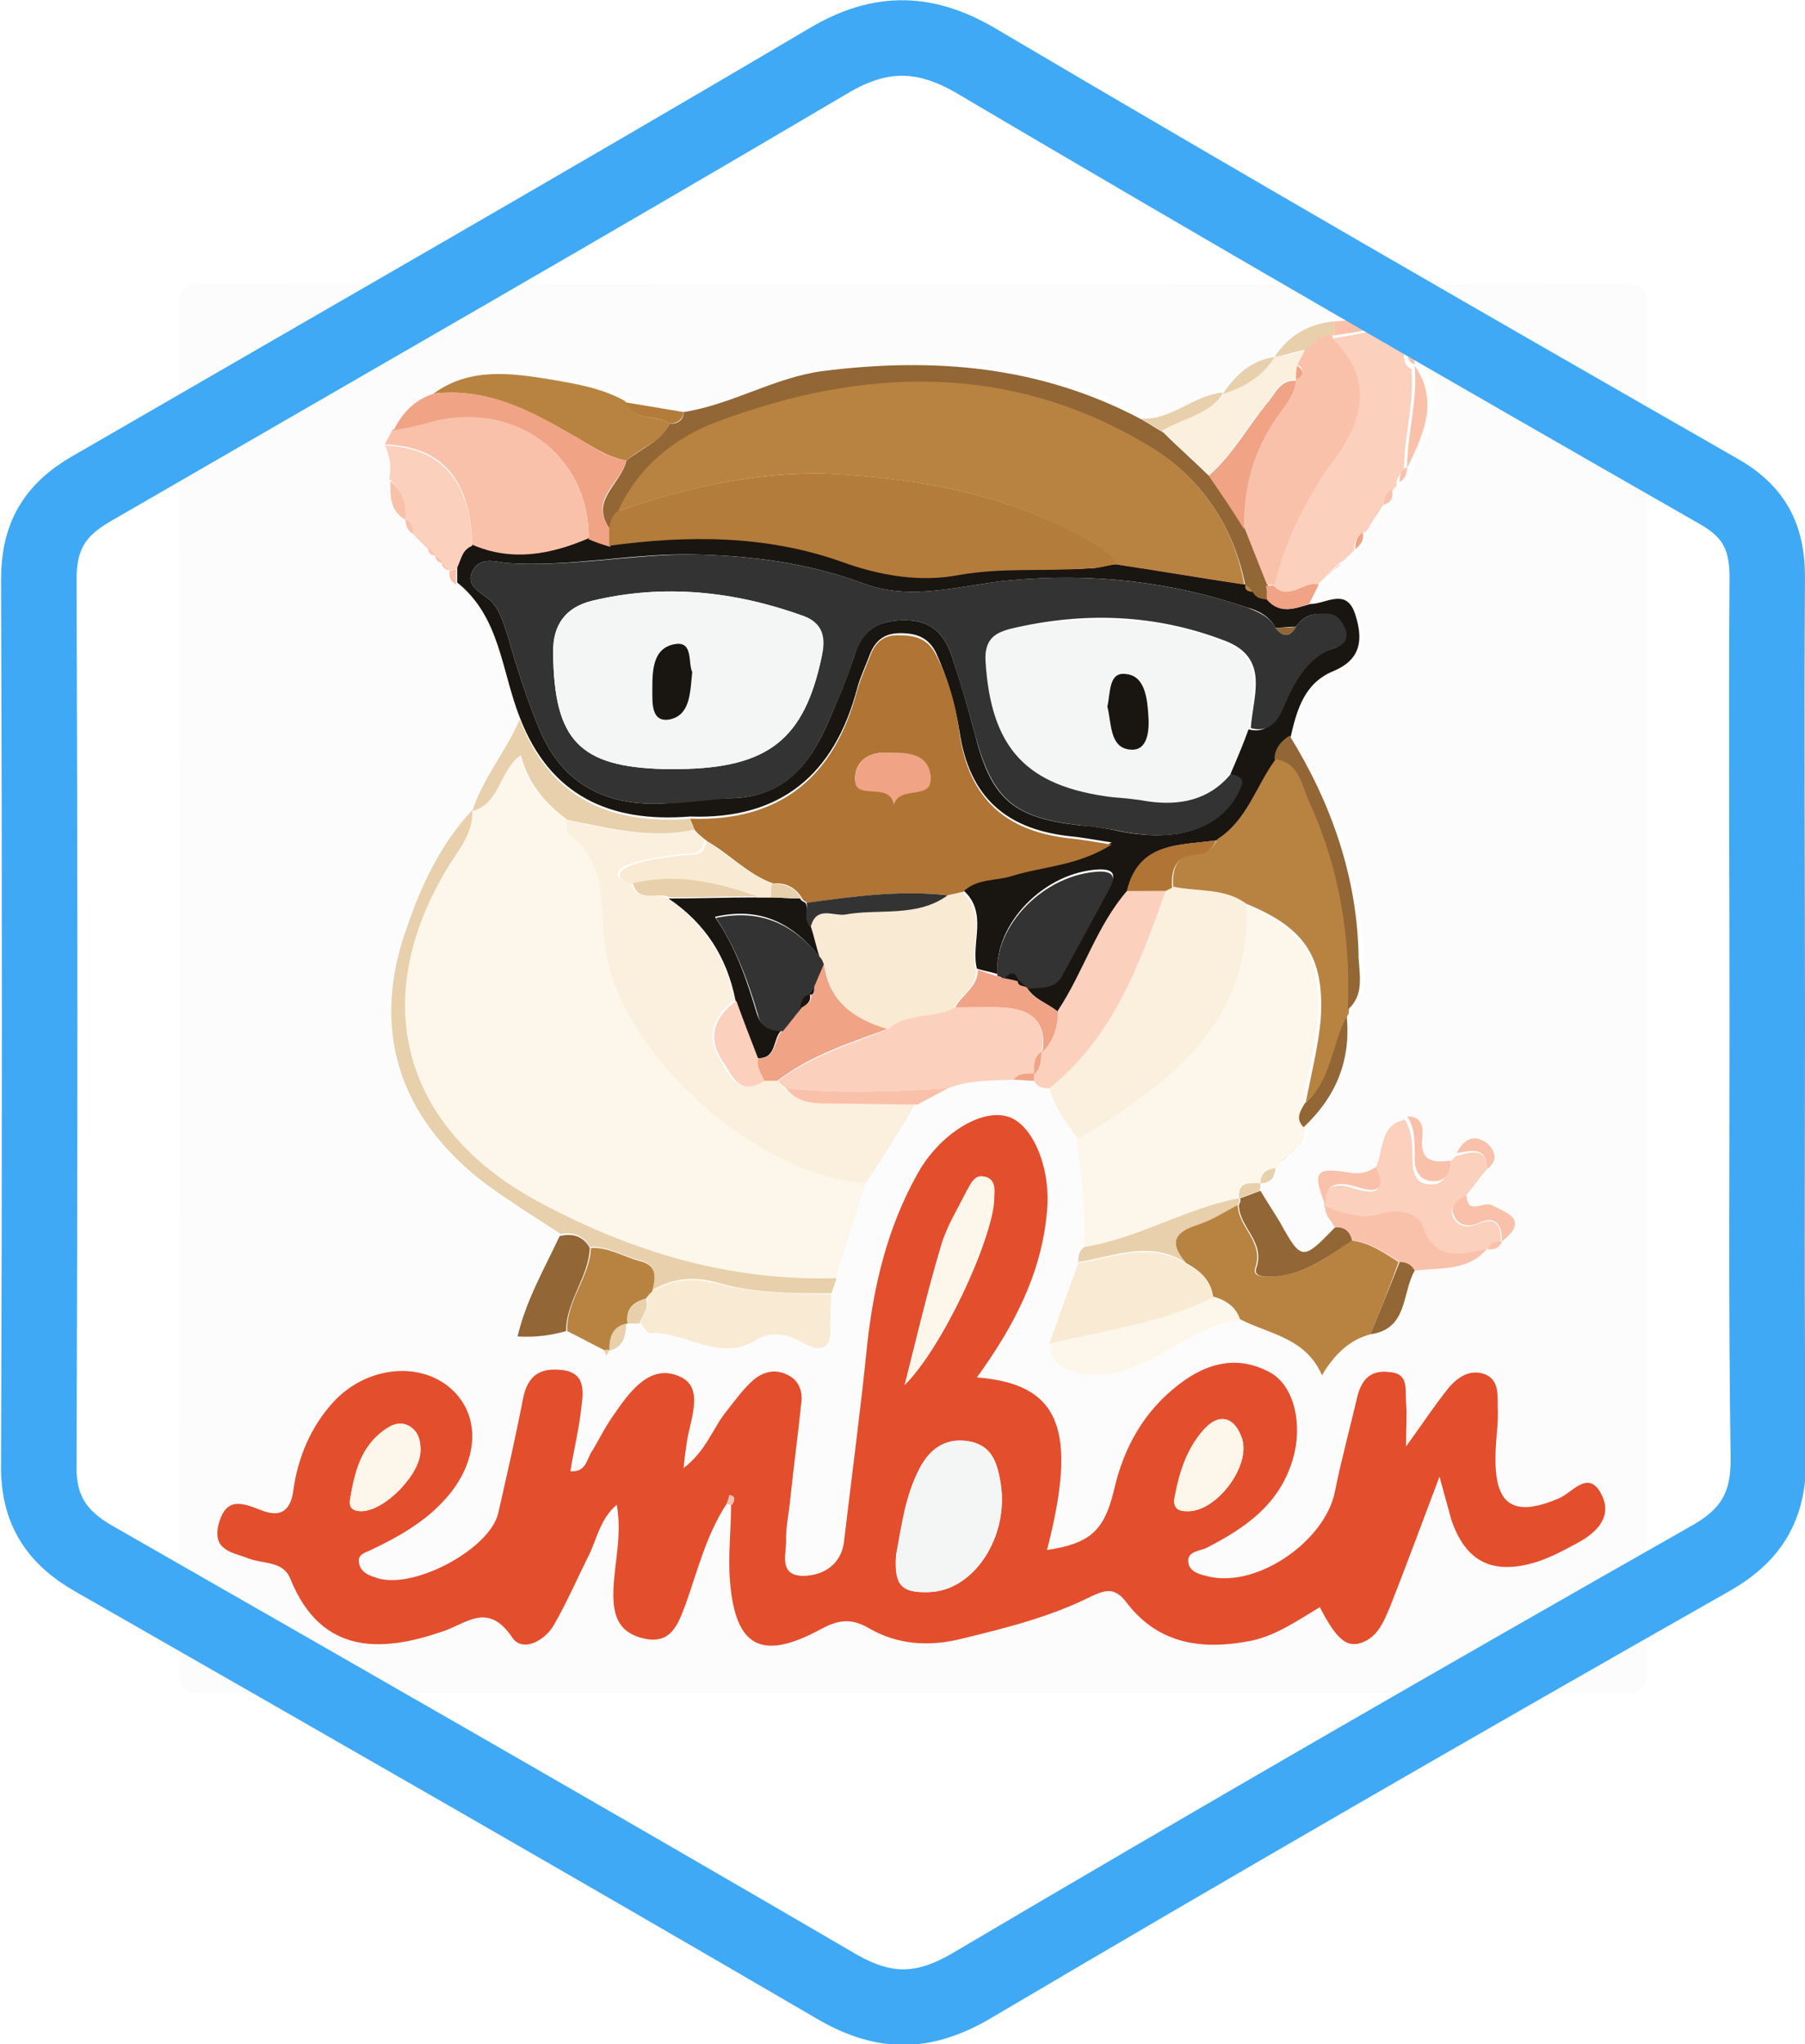 <?xml version="1.0" encoding="utf-8"?>
<!-- Generator: Adobe Illustrator 18.1.0, SVG Export Plug-In . SVG Version: 6.00 Build 0)  -->
<!DOCTYPE svg PUBLIC "-//W3C//DTD SVG 1.1//EN" "http://www.w3.org/Graphics/SVG/1.1/DTD/svg11.dtd">
<svg version="1.1" id="Layer_1" xmlns="http://www.w3.org/2000/svg" xmlns:xlink="http://www.w3.org/1999/xlink" x="0px" y="0px"
	 viewBox="0 0 167.4 189.5" enable-background="new 0 0 167.4 189.5" xml:space="preserve">
<g id="MGtZyY.tif">
	<g>
		<g id="_x37_LGukL.tif">
			<g>
				<g>
					<path fill="#FDFCFC" d="M84.7,26.4c21.9,0,43.8,0,65.7-0.1c2,0,2.4,0.4,2.4,2.4c-0.1,42-0.1,84,0,125.9c0,2-0.4,2.4-2.4,2.4
						c-43.8-0.1-87.6-0.1-131.4,0c-2,0-2.4-0.4-2.4-2.4c0.1-42,0.1-84,0-125.9c0-2,0.4-2.4,2.4-2.4C40.9,26.4,62.8,26.4,84.7,26.4z
						 M40.4,51.5c0,0.4,0.2,0.7,0.7,0.7l0,0c0,0.4,0.2,0.7,0.7,0.7l0,0c-0.1,0.6,0.1,1,0.6,1.3c4,3.2,4.1,8.2,5.8,12.5
						c-1.3,2.9-3.4,5.4-4.4,8.5l0,0c-2.9,3.1-4.7,6.8-6.1,10.7c-3.4,9.6-0.9,17.9,7.3,24c2.2,1.7,4.6,3.1,6.9,4.6
						c-1.4,3-3.2,5.9-3.9,9.3c1.6,0.1,3.1,0,4.5-0.5c1.2,0.6,2.3,1.2,3.5,1.8c0.1,0.2,0.2,0.3,0.3,0.5c0.1-0.2,0.2-0.4,0.3-0.5l0,0
						c1.3-0.3,1.5-1.4,1.6-2.5l0,0c0.4,0,0.8,0,1.2,0c0.3,0.3,0.6,0.9,0.9,0.9c3.3-0.3,6.4,2.8,9.9,0.6c1-0.6,2.7-0.6,3.9,0.1
						c3,1.7,3.1,0,2.9-2.3c0-0.7,0-1.3,0.1-2c0.2-0.5,0.3-0.9,0.5-1.4c0.9-3,1.9-5.9,2.8-8.9c1.6-2.4,3.2-4.8,4.8-7.3
						c0.9-0.5,1.9-1,2.8-1.5c2-0.8,4-0.7,6.1-0.8c0.6,0,1.3,0.1,1.9,0.1c0.3,0.6,0.8,0.7,1.4,0.7c0.5,1.8,1.6,3.3,2.7,4.8
						c0.6,3.3,0.8,6.7,0.7,10.1c-0.5,0.3-0.7,0.8-0.6,1.4c-0.9,2.5-1.8,5-2.7,7.5c0.3,1.9,1.1,2.4,3.3,2.7c5.7,0.7,9.2-4.5,14.4-5
						c2.7,1.4,6.1,1.7,7.6,5.2c1.2-2,2.6-3.3,4.5-3.8c3.5-0.5,2.9-3.8,4.1-5.9c2.4-0.3,4.9,0.1,6.7-2l0,0c0.6,0.1,1.1,0,1.4-0.7l0,0
						c2.5-2,0.6-2.7-1.1-3.3c-0.8-0.3-2.1,1-2.3-0.9c0.7-0.8,1.3-1.7,2-2.5c1.1-0.9,0.8-1.8-0.1-2.5c-1.2-0.8-2.1-0.2-2.7,1
						c0,0,0,0,0,0c-0.2,0.2-0.5,0.5-0.7,0.7l0,0c-1.5,0.2-2.7,0.1-2.6-1.9c0.1-1,0.1-2.1-1.4-2.1c-2.6,0.5-1.9,3-2.8,4.6
						c-0.7,0.5-1.5,0.7-2.5,0.6c-3.1-0.5-3.3-0.1-2.2,3l0,0c-0.1,0.9,0.5,1.4,0.8,2.1c-3,3-3.1,3-5.1-0.5c-0.6-1-1.2-1.9-1.8-2.9
						c0-0.3,0-0.5,0.1-0.8l0,0c0.9,0,1.4-0.5,1.4-1.4l0,0c0.2-0.2,0.5-0.5,0.7-0.7l0,0c0.2-0.2,0.5-0.5,0.7-0.7c0,0,0,0,0,0
						c0.3-0.2,0.5-0.5,0.8-0.7c0.7-0.5,0.6-1.2,0.6-1.9c3-2.8,4.4-6.2,4-10.3c0.1-0.2,0.1-0.3,0.1-0.5c1.4-1.3,1.1-3.1,1-4.7
						c-0.1-7.5-2.5-14.3-6.4-20.6c0.5-2.6,1.3-5,4-6.1c2.6-1,2.7-3,2-5.2c-0.8-2.5-2.7-1-4.2-1c0.3-0.6,0.6-1.2,0.9-1.8l0,0
						c0.2-0.2,0.5-0.5,0.7-0.7c0,0,0,0,0,0c0.2-0.2,0.5-0.5,0.7-0.7c0,0,0,0,0,0c0.2-0.2,0.5-0.5,0.7-0.7l0,0
						c0.3-0.2,0.6-0.5,0.9-0.7c0.2-0.2,0.3-0.3,0.5-0.5c0.5-0.4,0.8-0.9,0.7-1.5c0,0,0,0,0,0c0.2-0.2,0.5-0.5,0.7-0.7
						c0.4-0.7,0.9-1.3,1.3-2c0.7-0.2,0.9-0.7,0.8-1.4l0,0c0.2-0.2,0.5-0.5,0.7-0.7l0,0c0.6-0.3,0.7-0.8,0.7-1.4l0,0
						c1.6-3.1,3-6.2,0.7-9.5l0,0c0.1-0.6-0.2-1.1-0.7-1.5c-0.2-0.2-0.3-0.4-0.5-0.6c-0.4-0.5-0.9-0.8-1.5-0.7c0,0,0,0,0,0
						c-0.2-0.2-0.5-0.5-0.7-0.7c0,0,0,0,0,0c-1.2-1.3-2.7-0.6-4.1-0.6c-2.4,0.2-4.2,1.2-5.5,3.3c-2.2,0.3-3.6,1.7-4.8,3.4
						c-2.7,0.3-4.7,2.6-7.5,2.4c-9.3-5-19.2-5.8-29.6-4.5c-4.5,0.6-8.5,3.1-12.9,3.8c-1.8-0.3-3.6-0.6-5.4-0.9
						c-2.1-1.2-4.4-1.6-6.8-2c-3.8-0.6-7.6-1.2-11,1.3c-1.8,0.5-2.9,1.8-3.8,3.4c-0.2,0.5-0.5,0.9-0.7,1.4c0.5,1,0.6,2.1,0.5,3.3
						c0,1.4-0.1,2.8,1.4,3.6l0,0c0,0.6,0.1,1.1,0.7,1.4l0,0c0.2,0.2,0.5,0.5,0.7,0.7l0,0c0.2,0.2,0.5,0.5,0.7,0.7l0,0
						C39.7,51.2,39.9,51.5,40.4,51.5L40.4,51.5z M68,139.6c-0.1,2.4-0.3,4.7-0.1,7.1c0.5,6.2,2.9,7.4,8.5,4.4
						c1.5-0.8,2.6-1.1,4.3-0.1c2.7,1.5,5.7,1.8,8.8,1c4.1-1,8.1-2,11.9-3.9c1.4-0.7,2.2-0.9,3.3,0.6c3,3.9,7.1,4.4,11.6,3.5
						c2.4-0.5,4.3-1.8,6.3-3.1c1.4,2.7,2.2,3.6,3.5,3.4c1.8-0.3,2.4-2,3-3.4c1.5-3.8,2.9-7.6,4.6-12.1c0.5,1.9,0.7,3,1.1,4
						c1.3,3.8,3.7,5.2,7.6,4c1.4-0.4,2.7-1.1,4-1.8c1.9-1,3.4-2.5,2.3-4.6c-1.2-2.3-2.7-0.1-3.9,0.4c-4.2,1.8-6,0.7-5.9-3.9
						c0-1.6,0.3-3.2,0.2-4.7c0-1.1,0.1-2.4-1.2-2.9c-1.3-0.5-2.5,0.3-3.3,1.2c-1.3,1.6-2.5,3.3-4,5.5c0-1.8,0-2.9,0-4.1
						c-0.1-1.2,0.3-2.6-1.6-2.8c-1.6-0.1-2.5,0.7-2.9,2.2c-0.7,3-1.6,5.9-2.1,8.9c-0.9,4.6-7,8.9-11.5,7.9c-0.9-0.2-2-0.4-2.1-1.4
						c-0.1-1,1.1-1,1.7-1.3c3.5-1.7,6.7-3.8,7.9-7.9c1-3.3,0.3-7-1.9-8.3c-3-1.7-5.9-1-8.5,1c-3.3,2.5-5.2,5.9-6.1,9.9
						c-0.9,3.8-2.2,4.9-6.2,5.5c2.9-11.2,1.2-15.4-6.5-16c3.4-4.7,6-9.7,6.5-15.4c0.4-4.1-1.4-8.1-3.7-8.8c-2.5-0.7-6.4,1.7-8.3,5.3
						c-2.8,5-4.1,10.5-4.7,16.1c-0.6,5.9-1.4,11.9-2.1,17.8c-0.3,2.4-2,3.4-3.9,3.4c-2.2,0-1.4-2.2-1.5-3.5
						c-0.1-1.2,0.2-2.5,0.4-3.7c0.3-2.9,0.7-5.8,1-8.7c0.1-1.2-0.2-2.3-1.4-2.8c-1.2-0.5-2.3-0.2-3.1,0.6c-0.9,0.9-1.6,1.9-2.4,2.8
						c-1.3,1.6-1.9,3.7-4,5.3c0.1-1.1,0.2-1.7,0.3-2.4c0.2-2.2,1.7-5.1-0.7-6.1c-2.7-1.2-4.6,1.5-6.1,3.6c-0.8,1.1-1.3,2.4-2.1,3.5
						c-0.4,0.7-0.5,1.8-1.9,1.7c0.4-2,0.8-3.9,1-5.8c0.2-1.5,0.5-3.3-1.9-3.6c-2-0.2-3.1,0.6-3.5,2.7c-0.7,3.5-1.5,7-2.3,10.6
						c-0.7,3.4-8.2,7.3-11.5,5.9c-0.7-0.3-1.3-0.6-1.4-1.3c-0.2-0.9,0.7-1,1.3-1.3c2.4-1.1,4.6-2.4,6.4-4.3
						c3.2-3.4,3.7-7.7,1.1-10.3c-2.9-2.9-8-2.5-11.2,1c-2.1,2.3-3.3,5.1-3.7,8.2c-0.3,2.2-1.5,2.4-3,1.8c-1.8-0.7-3.2-1.2-3.9,1.2
						c-0.7,2.5,1.3,2.6,2.8,3.3c1.3,0.5,3.1,0.2,3.8,1.8c2.9,7.2,8.7,6.8,14,5c2.3-0.8,4.3-3,6.6,0.5c0.9,1.4,3,0.4,3.9-1.2
						c1.2-2.1,2.2-4.4,3.3-6.6c0.7-1.4,1.1-3.1,2.5-4.5c0.5,2.8-0.2,5.2-0.3,7.7c-0.1,2.2,0.2,4.1,2.8,4.7c2.6,0.6,3.2-1.4,3.9-3.2
						c1.2-3.2,2-6.5,3.8-9.3C67.6,139.5,67.8,139.6,68,139.6z"/>
					<path fill="#E34E2D" d="M67.4,139.4c-1.9,2.9-2.7,6.2-3.8,9.3c-0.7,1.8-1.3,3.8-3.9,3.2c-2.6-0.6-2.9-2.5-2.8-4.7
						c0.1-2.4,0.8-4.9,0.3-7.7c-1.5,1.3-1.8,3-2.5,4.5c-1.1,2.2-2.1,4.5-3.3,6.6c-0.9,1.6-3,2.6-3.9,1.2c-2.3-3.4-4.3-1.2-6.6-0.5
						c-5.3,1.8-11.1,2.3-14-5c-0.7-1.6-2.5-1.3-3.8-1.8c-1.5-0.6-3.5-0.7-2.8-3.3c0.7-2.4,2.1-1.9,3.9-1.2c1.5,0.6,2.7,0.4,3-1.8
						c0.4-3,1.6-5.9,3.7-8.2c3.1-3.4,8.3-3.9,11.2-1c2.6,2.6,2.2,6.9-1.1,10.3c-1.8,1.9-4.1,3.2-6.4,4.3c-0.5,0.3-1.5,0.4-1.3,1.3
						c0.1,0.7,0.7,1.1,1.4,1.3c3.3,1.4,10.7-2.5,11.5-5.9c0.8-3.5,1.6-7,2.3-10.6c0.4-2.1,1.5-2.9,3.5-2.7c2.4,0.2,2.1,2.1,1.9,3.6
						c-0.2,1.9-0.7,3.9-1,5.8c1.4,0.1,1.5-1,1.9-1.7c0.7-1.1,1.3-2.4,2.1-3.5c1.5-2.2,3.4-4.8,6.1-3.6c2.4,1,1,4,0.7,6.1
						c-0.1,0.7-0.2,1.3-0.3,2.4c2.1-1.6,2.7-3.7,4-5.3c0.8-1,1.5-2,2.4-2.8c0.9-0.8,2-1.1,3.1-0.6c1.2,0.5,1.6,1.6,1.4,2.8
						c-0.3,2.9-0.7,5.8-1,8.7c-0.1,1.2-0.4,2.5-0.4,3.7c0.1,1.3-0.8,3.4,1.5,3.5c1.9,0,3.7-1,3.9-3.4c0.7-5.9,1.5-11.9,2.1-17.8
						c0.6-5.7,1.9-11.1,4.7-16.1c2-3.6,5.8-6,8.3-5.3c2.3,0.6,4.1,4.7,3.7,8.8c-0.5,5.8-3.1,10.7-6.5,15.4c7.7,0.6,9.4,4.8,6.5,16
						c4-0.6,5.3-1.8,6.2-5.5c0.9-4,2.8-7.4,6.1-9.9c2.6-2,5.5-2.7,8.5-1c2.2,1.3,3,5,1.9,8.3c-1.3,4-4.4,6.1-7.9,7.9
						c-0.6,0.3-1.8,0.3-1.7,1.3c0.1,1,1.2,1.2,2.1,1.4c4.5,0.9,10.6-3.4,11.5-7.9c0.6-3,1.4-5.9,2.1-8.9c0.4-1.5,1.2-2.4,2.9-2.2
						c1.9,0.1,1.5,1.6,1.6,2.8c0.1,1.2,0,2.4,0,4.1c1.6-2.2,2.7-3.9,4-5.5c0.8-0.9,1.9-1.7,3.3-1.2c1.3,0.5,1.2,1.9,1.2,2.9
						c0.1,1.6-0.2,3.1-0.2,4.7c-0.1,4.6,1.7,5.7,5.9,3.9c1.2-0.5,2.7-2.7,3.9-0.4c1.1,2.1-0.4,3.6-2.3,4.6c-1.3,0.7-2.6,1.4-4,1.8
						c-3.9,1.1-6.3-0.2-7.6-4c-0.3-1.1-0.6-2.2-1.1-4c-1.7,4.5-3.1,8.3-4.6,12.1c-0.6,1.4-1.2,3-3,3.4c-1.2,0.2-2.1-0.7-3.5-3.4
						c-2,1.2-4,2.6-6.3,3.1c-4.5,0.9-8.6,0.4-11.6-3.5c-1.1-1.5-2-1.2-3.3-0.6c-3.8,1.9-7.8,2.9-11.9,3.9c-3.1,0.8-6.1,0.6-8.8-1
						c-1.6-0.9-2.8-0.7-4.3,0.1c-5.5,3-8,1.8-8.5-4.4c-0.2-2.3,0.1-4.7,0.1-7.1c0.1-0.4,0.4-0.8-0.2-0.9
						C67.7,138.6,67.5,139.1,67.4,139.4z M83.1,144.2c-0.2,2.8,0.5,3.5,3.1,3.4c4.1-0.2,7.4-5.1,6.6-10.1c-0.3-1.9-0.8-3.6-3.1-3.9
						c-2.1-0.3-3.5,0.8-4.4,2.5C84,138.7,83.6,141.6,83.1,144.2z M83.9,128.4c3.4-3.3,8.2-13.5,8.2-17c0-0.8,0.3-2-0.8-2.3
						c-0.9-0.3-1.3,0.7-1.7,1.4c-0.8,1.6-1.8,3.2-2.3,4.9C86.1,119.4,85.1,123.6,83.9,128.4z M110,140.1c2.7,0.2,6-4.1,5.2-6.7
						c-0.7-2.1-2.2-2.5-3.7-0.7c-1.4,1.6-2.1,3.7-2.5,5.8C108.8,139.3,108.8,140.1,110,140.1z M39,134.4c0-0.8-0.2-1.6-0.9-2.1
						c-0.9-0.6-1.7-0.2-2.5,0.3c-2.1,1.5-2.7,3.8-3.1,6.2c-0.1,0.8,0.1,1.3,1,1.3C35.7,140.1,39.1,136.6,39,134.4z"/>
					<path fill="#FDF6EA" d="M80.3,109.7c-0.9,3-1.9,5.9-2.8,8.9c-9.8,0.3-18.9-2.4-27.5-7c-12.8-6.8-16.1-18.9-8.5-31.2
						c1-1.6,2.3-3.1,2.2-5.2c0,0,0,0,0,0c2.5-0.7,2.5-3.7,4.5-5.2c0.7,2.7,2.3,4.5,4.3,6c0.1,0.4-0.1,1.1,0.2,1.3
						c3.7,2.7,2.9,6.6,3.4,10.4C57.4,97.7,70.1,109,80.3,109.7z"/>
					<path fill="#191511" d="M121.5,56c1.5,0,3.4-1.6,4.2,1c0.7,2.2,0.6,4.1-2,5.2c-2.7,1.1-3.4,3.5-4,6.1c-0.9,0.5-1.4,1.2-1.4,2.2
						c-1.8,2.5-2.7,5.7-5.4,7.4c-3.4,0.5-7.3,0.1-8.3,4.7c-2.9,3.3-4.1,7.6-6.5,11.2c-0.9-0.8-2.2-1.1-2.9-2.3
						c1.2-0.2,2.6,0.2,3.3-1.2c1.5-2.7,3-5.5,4.5-8.3c0.5-1,0.2-1.4-1-1.4c-5.1,0.2-9.8,5-9.5,9.7c-0.6-0.2-1.3-0.3-1.9-0.5
						c-0.6-2.4,1.1-5.2-1.3-7.3c1.3-1.3,3-1,4.6-1.5c2.8-0.9,6-0.9,9.2-2.9c-1.9-0.3-3-0.5-4.1-0.6c-5.8-0.7-9.1-3.7-10-9.6
						c-0.4-2.5-1.1-5-2.2-7.4c-0.7-1.4-1.8-1.8-3.3-1.8c-1.5,0-2.3,0.7-2.8,1.9c-0.4,1.1-0.9,2.1-1.2,3.2c-2.1,8-7.1,12.2-15.5,11.9
						c-7.4,0.6-13-1.9-15.8-9.2c-1.7-4.3-1.8-9.3-5.8-12.5c0-0.5,0-0.9,0-1.4c0.4-0.8,0.5-1.8,1.5-2.2c3.7,1.5,7.3,0.9,10.8-0.6
						c0.7,0.2,1.3,0.4,2,0.7c7.3-1,14.6-1,21.6,1.5c3.6,1.3,7.3,1.8,10.9,1.2c3.9-0.7,7.8-0.3,11.7-0.5c0.9,0,1.7-0.3,2.6-0.4
						c4,0.6,8.1,1.3,12.1,1.9l0-0.1c-0.1,0.6,0.3,0.6,0.7,0.7c0.3,0.5,0.8,0.6,1.3,0.7C118.7,57,120.1,56.4,121.5,56z M120.2,58.1
						c-0.6,0-1.2,0.1-1.9,0.1c-0.6-1.1-1.6-1.6-2.7-1.9c-7.1-2.4-14.3-3.2-21.9-2.5c-4.5,0.4-9,2-13.6,0.3
						c-5.1-1.9-10.4-2.6-15.9-2.7c-5.7-0.1-11.4,1.2-17.2,0.8c-1-0.1-2.4-0.6-3.1,0.6c-0.9,1.6,0.8,2.1,1.6,2.9
						c0.9,0.9,1.2,2.1,1.6,3.3c0.8,2.8,1.7,5.6,2.8,8.3c2,5.1,5.9,7.4,11.4,7.2c2.2-0.1,4.5-0.5,6.7-0.5c4.7-0.2,7-3,8.7-6.8
						c0.9-2.1,1.8-4.1,2.5-6.3c0.7-2.4,2.1-3.4,4.7-3.4c2.7,0,3.8,1.5,4.5,3.7c0.7,2.2,1.4,4.5,2,6.8c1.5,6,3.5,7.8,9.6,8.5
						c1.3,0.1,2.7,0.3,4,0.6c5.3,1,9-0.3,10.7-3.5c0.6-1.1,0.7-1.6-0.7-1.8c0.6-1.4,1.1-2.8,1.7-4.2c1.5,0.4,2.3-0.3,2.9-1.6
						c1.1-2.5,2.2-5,5.1-5.9c0.7-0.2,1.1-0.8,0.8-1.6c-0.3-0.8-0.6-1.5-1.6-1.5C122,56.8,120.9,57,120.2,58.1z"/>
					<path fill="#FDF6EA" d="M121,104.4c0,0.7,0.1,1.4-0.6,1.9c-0.3,0.2-0.5,0.5-0.8,0.7c0,0,0,0,0,0c-0.2,0.2-0.5,0.5-0.7,0.7
						c0,0,0,0,0,0c-0.2,0.2-0.5,0.5-0.7,0.7c0,0,0,0,0,0c-0.9,0-1.4,0.5-1.4,1.4c0,0,0,0,0,0c-1,0-2.1-0.1-2,1.4l0,0
						c-5,0.9-9.4,3.7-14.3,4.6c0.2-3.4-0.1-6.8-0.7-10.1c8.3-5.1,16-10.5,15.6-21.8c5.4,2.2,7.3,4.9,6.8,10.5
						c-0.2,2.7-0.9,5.3-1.4,7.9C120.6,103,120.1,103.7,121,104.4z"/>
					<path fill="#FBEFDD" d="M80.3,109.7c-10.2-0.7-22.9-12-24.2-22c-0.5-3.8,0.3-7.7-3.4-10.4c-0.2-0.2-0.1-0.9-0.2-1.3
						c3.9,0.9,7.8,1.8,11.8,0.9c0.3,0.3,0.7,0.7,1,1c-0.2,1.5-1.3,1.2-2.3,1.3c-1.5,0.2-3.1,0.4-4.6,0.9c-1.2,0.4-1.8,1.3,0.1,1.8
						c0.6,1.9,2.4,0.7,3.4,1.4c3.3,2.3,5.4,5.4,6.2,9.4c-1.9,1.4-2.7,3.4-1.4,5.4c0.8,1.3,1.5,3.6,4,2c0.4,0,0.9,0,1.3,0l0,0
						c0.2,0.2,0.5,0.5,0.7,0.7l0,0c1,1.3,2.5,1.3,3.9,1.4c2.8,0,5.6,0.1,8.3,0.1C83.5,104.8,81.9,107.3,80.3,109.7z"/>
					<path fill="#FBEFDD" d="M115.6,83.8c0.4,11.3-7.3,16.7-15.6,21.8c-1.1-1.5-2.2-2.9-2.7-4.8c6-4.7,8.4-11.5,10.8-18.3
						c0.2-0.1,0.4-0.2,0.7-0.3C111,82.8,113.5,82.3,115.6,83.8z"/>
					<path fill="#B88341" d="M115.6,83.8c-2-1.5-4.5-1.1-6.8-1.6c-0.1-1.7,0.3-3,2.4-3.1c0.8,0,1.4-0.6,1.7-1.3
						c2.8-1.8,3.6-5,5.4-7.4c2.3,0.2,2.5,2.4,3.2,3.9c2.8,6.1,3.9,12.6,3.6,19.3c0,0.2,0,0.4-0.1,0.5c-1.4,2.7-1.4,6-3.9,8.1
						c0.5-2.6,1.2-5.3,1.4-7.9C122.8,88.7,121,86,115.6,83.8z"/>
					<path fill="#B88341" d="M127.1,123.7c-1.9,0.5-3.3,1.8-4.5,3.8c-1.5-3.5-4.9-3.8-7.6-5.2c-0.4-1.2-1.4-1.8-2.5-2.1
						c-0.2-1.5-1.2-2.4-2.5-3.1c-1.4-1.6-1.4-2.8,0.9-3.5c1.4-0.5,2.6-1.3,3.9-1.9c0,2.1,2.5,3.4,1.6,5.9c-0.3,0.9,1.2,0.8,2.1,0.7
						c2.7-0.3,4.7-1.8,6.8-3.3c1.7,0.2,3,1.1,4.4,2C128.9,119.3,128,121.5,127.1,123.7z"/>
					<path fill="#FAC1AA" d="M54.6,49.9c-3.5,1.5-7.1,2.2-10.8,0.6c-0.2-6.1-2.8-9.1-8.1-9.3c0.2-0.5,0.5-0.9,0.7-1.4
						c1.1-0.2,2.2-0.4,3.2-0.7C47.4,36.9,54.6,42,54.6,49.9z"/>
					<path fill="#FBD0BD" d="M128.3,46.8c-0.4,0.7-0.9,1.3-1.3,2c-0.2,0.2-0.5,0.5-0.7,0.7c0,0,0,0,0,0c-0.6,0.3-0.7,0.9-0.7,1.5
						c-0.2,0.2-0.3,0.3-0.5,0.5c-0.3,0.2-0.6,0.5-0.9,0.7c0,0,0,0,0,0c-0.2,0.2-0.5,0.5-0.7,0.7c0,0,0,0,0,0
						c-0.2,0.2-0.5,0.5-0.7,0.7c0,0,0,0,0,0c-0.2,0.2-0.5,0.5-0.7,0.7c0,0,0,0,0,0c-1.4-0.5-2.8,1.6-4.2,0.1c0.9-3.6,2.4-7,4.6-10
						c3-4,5.5-8.2,0.9-12.7c-0.1-0.1,0-0.2,0-0.3c0,0,0,0,0,0c1.4-0.2,2.7-0.5,4.1-0.7c0,0,0,0,0,0c0.2,0.2,0.5,0.5,0.7,0.7
						c0,0,0,0,0,0c0.3,0.7,0.9,0.7,1.5,0.7c0.2,0.2,0.3,0.4,0.5,0.6c0,0.6,0,1.2,0.7,1.5c0,0,0,0,0,0c0.3,3.2-0.7,6.3-0.7,9.5
						c0,0,0,0,0,0c-0.6,0.3-0.7,0.8-0.7,1.4c0,0,0,0,0,0c-0.2,0.2-0.5,0.5-0.7,0.7c0,0,0,0,0,0C128.5,45.7,128.4,46.2,128.3,46.8z"
						/>
					<path fill="#FBD0BD" d="M94,100.1c-2.1,0.1-4.1,0-6.1,0.8c-5,0.3-10,0.5-15,0c0,0,0,0,0,0c-0.2-0.2-0.5-0.5-0.7-0.7
						c0,0,0,0,0,0c3-2.3,6.7-3.4,10.2-4.8c1.7-1.8,4.2-1,6.1-2c1.4,0,2.9-0.1,4.3,0c2.6,0.1,4.3,1.1,3.8,4.1l0,0
						c-0.8,0.5-0.7,1.3-0.7,2.1l0,0C95.2,99.6,94.5,99.4,94,100.1z"/>
					<path fill="#926635" d="M117.5,55.6c-0.5-0.1-1-0.1-1.3-0.7c-0.2-0.2-0.5-0.5-0.7-0.7c0,0,0,0.1,0,0.1
						c-1.1-5.6-4.2-10.1-8.9-12.9c-12.8-7.7-26.4-7.3-40-2.2c-4.1,1.5-7.3,4.2-9.2,8.3c-0.6,0.4-0.7,1-0.8,1.6c-2-2.7,1-4.2,1.5-6.4
						c1.3-1.1,3.1-1.7,4-3.4c0.7,0,1.3-0.3,1.3-1.1c4.5-0.7,8.4-3.2,12.9-3.8c10.3-1.3,20.2-0.5,29.6,4.5c0.7,0.4,1.3,0.8,2,1.2
						c1.4,1.4,2.9,2.7,4.3,4.1c1.1,1.6,2.2,3.2,3.3,4.8c0.7,1.8,1.4,3.5,2.1,5.3C117.5,54.7,117.5,55.1,117.5,55.6z"/>
					<path fill="#E7D0AB" d="M43.8,75.1c0.1,2.1-1.2,3.6-2.2,5.2c-7.6,12.4-4.3,24.4,8.5,31.2c8.6,4.6,17.6,7.3,27.5,7
						c-0.2,0.5-0.3,0.9-0.5,1.4c-3.6,0-7.2,0-10.6-1c-2.2-0.6-4.1-0.4-6,0.7c0.3-1.3,0.5-2.4-1.3-2.8c-1.5-0.4-2.9-1.3-4.5-1.2
						c-0.6-1.1-1.6-1.4-2.7-1.2c-2.3-1.5-4.7-3-6.9-4.6c-8.2-6.2-10.8-14.5-7.3-24C39.1,82,40.9,78.2,43.8,75.1z"/>
					<path fill="#F9EAD4" d="M60.5,119.7c1.9-1.1,3.7-1.3,6-0.7c3.4,0.9,7,0.9,10.6,1c0,0.7-0.1,1.3-0.1,2c0.1,2.2,0.1,4-2.9,2.3
						c-1.2-0.7-2.9-0.8-3.9-0.1c-3.5,2.2-6.6-0.8-9.9-0.6c-0.3,0-0.6-0.6-0.9-0.9c0.2-0.8,0.8-1.4,0.6-2.3
						C60.1,120.1,60.3,119.9,60.5,119.7z"/>
					<path fill="#FBD0BD" d="M108.1,82.6c-2.4,6.8-4.9,13.6-10.8,18.3c-0.6,0-1.1-0.1-1.4-0.7c0-0.2,0-0.4,0-0.7c0,0,0,0,0,0
						c0.7-0.5,0.6-1.3,0.7-2.1c0,0,0,0,0,0c1.1-1,1.4-2.3,1.5-3.7c2.4-3.6,3.6-7.9,6.5-11.2C105.7,82.6,106.9,82.6,108.1,82.6z"/>
					<path fill="#F9EAD4" d="M110,117.2c1.3,0.6,2.2,1.5,2.5,3.1c-4.8,2.4-10.1,3.1-15.2,4.3c0.9-2.5,1.8-5,2.7-7.5
						C103.3,116.6,106.7,115,110,117.2z"/>
					<path fill="#FBD0BD" d="M137.9,108.4c-0.7,0.8-1.3,1.7-2,2.5c-0.7,0.4-1.5,0.9-1.2,1.8c0.4,1,1.3,1.2,2.3,0.8
						c1.8-0.8,2.2,0.1,2.2,1.7c0,0,0,0,0,0c-0.6,0-1.1,0.1-1.4,0.7c0,0,0,0,0,0c-2.3,0.3-4.7,1.3-5.9-2c-0.5-1.5-2.4-1.7-3.8-1.3
						c-1.9,0.6-3.6-0.1-5.3-0.7c0,0,0,0,0,0c0-2.1,1.1-2.3,2.8-1.7c1.5,0.4,3.1,0.7,1.9-1.8c0.9-1.5,0.3-4.1,2.8-4.6
						c0.7,1.2,0.7,2.5,0.7,3.9c0,1.1,0.4,2.1,1.6,2.1c1.2,0.1,1.7-0.8,1.7-1.9c0,0,0,0,0,0c0.2-0.2,0.5-0.5,0.7-0.7c0,0,0,0,0,0
						C136.4,106.8,137.9,106.3,137.9,108.4z"/>
					<path fill="#B88341" d="M62.1,39.3c-0.8,1.7-2.7,2.2-4,3.4c-1.8-0.3-3.3-1.4-4.9-2.3c-4-2.3-8.1-4.5-13-3.9
						c3.4-2.5,7.3-1.9,11-1.3c2.3,0.4,4.7,0.8,6.8,2C58.7,39.2,60.9,38.3,62.1,39.3z"/>
					<path fill="#F0A385" d="M40.2,36.5c4.9-0.6,9,1.5,13,3.9c1.6,0.9,3,2,4.9,2.3c-0.5,2.1-3.6,3.6-1.5,6.4c0,0.5,0,1.1,0,1.6
						c-0.7-0.2-1.3-0.4-2-0.7c0.1-7.9-7.1-13.1-14.9-10.8c-1.1,0.3-2.1,0.5-3.2,0.7C37.3,38.3,38.4,37.1,40.2,36.5z"/>
					<path fill="#FDF6EA" d="M97.3,124.6c5.1-1.3,10.4-1.9,15.2-4.3c1.1,0.3,2.1,0.8,2.5,2.1c-5.2,0.6-8.8,5.7-14.4,5
						C98.4,127,97.6,126.5,97.3,124.6z"/>
					<path fill="#FBD0BD" d="M35.7,41.3c5.2,0.2,7.9,3.2,8.1,9.3c-1,0.4-1.1,1.4-1.5,2.2c-0.2,0-0.4,0-0.6,0.1c0,0,0,0,0,0
						c-0.2-0.2-0.4-0.4-0.7-0.7c0,0,0,0,0,0c-0.2-0.2-0.4-0.4-0.7-0.7c0,0,0,0,0,0c-0.2-0.2-0.4-0.4-0.7-0.7c0,0,0,0,0,0
						c-0.2-0.2-0.5-0.5-0.7-0.7c0,0,0,0,0,0c-0.2-0.2-0.5-0.5-0.7-0.7c0,0,0,0,0,0c0-0.6-0.1-1.1-0.7-1.4c0,0,0,0,0,0
						c0.1-1.4-0.3-2.6-1.4-3.6C36.3,43.4,36.2,42.3,35.7,41.3z"/>
					<path fill="#B88341" d="M60.5,119.7c-0.2,0.2-0.4,0.4-0.6,0.7c-1.2,0.3-1.9,1-1.7,2.3c0,0,0,0,0,0c-1.4,0.3-1.5,1.4-1.6,2.5
						c0,0,0,0,0,0c-0.2-0.1-0.4,0-0.5,0c-1.2-0.6-2.3-1.2-3.5-1.8c-0.1-2.8,2.1-5,2.2-7.7c1.6-0.1,3,0.8,4.5,1.2
						C61,117.3,60.8,118.4,60.5,119.7z"/>
					<path fill="#E7D0AB" d="M64.4,76.9c-4,0.9-7.9-0.1-11.8-0.9c-2-1.5-3.6-3.3-4.3-6c-2,1.4-1.9,4.5-4.5,5.2
						c1-3.1,3.1-5.5,4.4-8.5c2.8,7.3,8.4,9.8,15.8,9.2C64.1,76.3,64.2,76.6,64.4,76.9z"/>
					<path fill="#FAC1AA" d="M122.9,111.8c1.7,0.7,3.4,1.3,5.3,0.7c1.4-0.4,3.3-0.2,3.8,1.3c1.2,3.3,3.6,2.4,5.9,2
						c-1.8,2.1-4.4,1.7-6.7,2c-0.3-0.6-0.8-0.8-1.4-0.8c-1.4-0.9-2.7-1.8-4.4-2c-0.2-0.8-0.7-1.2-1.6-1.2
						C123.5,113.2,122.8,112.6,122.9,111.8z"/>
					<path fill="#926635" d="M125,93.6c0.3-6.7-0.8-13.2-3.6-19.3c-0.7-1.5-0.9-3.7-3.2-3.9c0-1,0.6-1.7,1.4-2.2
						c3.9,6.3,6.3,13.2,6.4,20.6C126.1,90.5,126.5,92.3,125,93.6z"/>
					<path fill="#926635" d="M54.7,115.7c-0.1,2.7-2.2,4.9-2.2,7.7c-1.4,0.4-2.8,0.6-4.5,0.5c0.8-3.4,2.5-6.3,3.9-9.3
						C53.1,114.3,54.1,114.6,54.7,115.7z"/>
					<path fill="#926635" d="M123.8,113.8c0.9-0.1,1.4,0.4,1.6,1.2c-2.1,1.4-4.2,3-6.8,3.3c-0.9,0.1-2.4,0.2-2.1-0.7
						c0.9-2.5-1.6-3.8-1.6-5.9c0.1-0.2,0.2-0.4,0.1-0.6c0,0,0,0,0,0c0.6-0.2,1.3-0.5,1.9-0.7c0.6,1,1.2,1.9,1.8,2.9
						C120.7,116.9,120.8,116.9,123.8,113.8z"/>
					<path fill="#E7D0AB" d="M114.9,111.1c0.1,0.2,0,0.4-0.1,0.6c-1.3,0.7-2.5,1.5-3.9,1.9c-2.3,0.8-2.3,1.9-0.9,3.5
						c-3.3-2.2-6.7-0.6-10-0.1c0-0.6,0.1-1.1,0.6-1.4C105.6,114.8,110,112,114.9,111.1z"/>
					<path fill="#FAC1AA" d="M72.9,100.9c5,0.5,10,0.3,15,0c-0.9,0.5-1.9,1-2.8,1.5c-2.8,0-5.6-0.1-8.3-0.1
						C75.3,102.3,73.9,102.2,72.9,100.9z"/>
					<path fill="#926635" d="M121,102.3c2.5-2.1,2.5-5.5,3.9-8.1c0.4,4.1-1,7.5-4,10.3C120.1,103.7,120.6,103,121,102.3z"/>
					<path fill="#926635" d="M129.8,117c0.6,0,1.1,0.2,1.4,0.8c-1.2,2.1-0.6,5.4-4.1,5.9C128,121.5,128.9,119.3,129.8,117z"/>
					<path fill="#FAC1AA" d="M139.3,115.1c0-1.5-0.5-2.5-2.2-1.7c-1,0.4-1.9,0.2-2.3-0.8c-0.4-0.9,0.5-1.4,1.2-1.8
						c0.1,1.9,1.5,0.6,2.3,0.9C139.9,112.5,141.8,113.1,139.3,115.1z"/>
					<path fill="#FAC1AA" d="M127.6,108.2c1.2,2.5-0.4,2.3-1.9,1.8c-1.7-0.5-2.8-0.3-2.8,1.7c-1.2-3.1-0.9-3.5,2.2-3
						C126.1,108.9,126.8,108.7,127.6,108.2z"/>
					<path fill="#FAC1AA" d="M134.5,107.6c0,1.2-0.5,2-1.7,1.9c-1.2-0.1-1.6-1-1.6-2.1c0-1.3,0.1-2.7-0.7-3.9c1.5,0,1.5,1.1,1.4,2.1
						C131.7,107.7,133,107.8,134.5,107.6z"/>
					<path fill="#E7D0AB" d="M107.8,40c-0.7-0.4-1.3-0.8-2-1.2c2.8,0.2,4.8-2.1,7.5-2.4c0,0,0.1,0.1,0.1,0.1
						C112.1,38.5,109.8,38.9,107.8,40z"/>
					<path fill="#FAC1AA" d="M130.5,43.4c0-3.2,1-6.3,0.7-9.5C133.5,37.2,132,40.3,130.5,43.4z"/>
					<path fill="#E7D0AB" d="M118.2,33.1c1.3-2,3.2-3.1,5.5-3.3c0,0.4,0,0.9,0,1.3c0,0,0,0,0,0c-1.2-0.1-1.7,0.9-2.6,1.3
						c-0.9,0.2-1.9,0.5-2.8,0.7C118.3,33.2,118.2,33.1,118.2,33.1z"/>
					<path fill="#F0A385" d="M117.5,55.6c0-0.4,0-0.9-0.1-1.3c0.2,0,0.5,0,0.7,0c1.4,1.5,2.8-0.5,4.2-0.1c-0.3,0.6-0.6,1.2-0.9,1.8
						C120.1,56.4,118.7,57,117.5,55.6z"/>
					<path fill="#E7D0AB" d="M113.4,36.5c1.2-1.7,2.6-3.1,4.8-3.4c0,0,0.1,0.1,0.1,0.1c-1.1,1.7-2.8,2.7-4.7,3.4L113.4,36.5z"/>
					<path fill="#B47C3A" d="M62.1,39.3c-1.2-1-3.3-0.1-4.1-2c1.8,0.3,3.6,0.6,5.4,0.9C63.3,39,62.8,39.2,62.1,39.3z"/>
					<path fill="#FAC1AA" d="M137.9,108.4c0-2.2-1.5-1.7-2.8-1.5c0.6-1.2,1.5-1.8,2.7-1C138.7,106.6,139,107.6,137.9,108.4z"/>
					<path fill="#FAC1AA" d="M123.7,31.1c0-0.4,0-0.9,0-1.3c1.4,0,2.9-0.7,4.1,0.6C126.4,30.7,125,30.9,123.7,31.1z"/>
					<path fill="#E7D0AB" d="M58.2,122.7c-0.2-1.3,0.6-2,1.7-2.3c0.3,0.9-0.3,1.5-0.6,2.3C58.9,122.7,58.5,122.7,58.2,122.7z"/>
					<path fill="#FAC1AA" d="M36.2,44.6c1.1,0.9,1.5,2.1,1.4,3.6C36.1,47.3,36.2,45.9,36.2,44.6z"/>
					<path fill="#E7D0AB" d="M56.5,125.2c0-1.1,0.2-2.2,1.6-2.5C58,123.8,57.9,124.9,56.5,125.2z"/>
					<path fill="#E7D0AB" d="M116.8,110.4c-0.6,0.2-1.3,0.5-1.9,0.7c-0.1-1.6,1-1.4,2-1.4C116.9,109.9,116.9,110.2,116.8,110.4z"/>
					<path fill="#E7D0AB" d="M116.9,109.7c0-0.9,0.5-1.3,1.4-1.4C118.2,109.2,117.8,109.7,116.9,109.7z"/>
					<path fill="#F0A385" d="M95.9,99.5c0,0.2,0,0.4,0,0.7c-0.6,0-1.3-0.1-1.9-0.1C94.5,99.4,95.2,99.6,95.9,99.5z"/>
					<path fill="#FAC1AA" d="M131.2,33.8c-0.7-0.3-0.7-0.9-0.7-1.5C130.9,32.7,131.2,33.2,131.2,33.8z"/>
					<path fill="#FAC1AA" d="M129.9,31.8c-0.6,0.1-1.2,0-1.5-0.7C129.1,31,129.6,31.3,129.9,31.8z"/>
					<path fill="#FAC1AA" d="M129.8,44.7c0-0.6,0.1-1.1,0.7-1.4C130.5,43.9,130.3,44.4,129.8,44.7z"/>
					<path fill="#FAC1AA" d="M128.3,46.8c0.1-0.6,0.1-1.1,0.8-1.4C129.2,46.1,129.1,46.6,128.3,46.8z"/>
					<path fill="#FAC1AA" d="M137.9,115.8c0.3-0.6,0.8-0.7,1.4-0.7C139,115.8,138.5,115.9,137.9,115.8z"/>
					<path fill="#FAC1AA" d="M37.6,48.1c0.6,0.3,0.7,0.8,0.7,1.4C37.8,49.2,37.6,48.7,37.6,48.1z"/>
					<path fill="#F0A385" d="M125.7,50.9c0-0.6,0.1-1.2,0.7-1.5C126.5,50.1,126.2,50.5,125.7,50.9z"/>
					<path fill="#FAC1AA" d="M67.4,139.4c0.1-0.3,0.3-0.8,0.3-0.8c0.6,0.1,0.4,0.6,0.2,0.9C67.8,139.6,67.6,139.5,67.4,139.4z"/>
					<path fill="#FAC1AA" d="M41.7,52.9c0.2,0,0.4-0.1,0.6-0.1c0,0.5,0,0.9,0,1.4C41.8,53.9,41.6,53.5,41.7,52.9z"/>
					<path fill="#F0A385" d="M122.3,54.2c0.2-0.2,0.5-0.5,0.7-0.7C122.8,53.7,122.5,54,122.3,54.2z"/>
					<path fill="#FAC1AA" d="M128.4,31.1c-0.2-0.2-0.5-0.5-0.7-0.7C128,30.7,128.2,30.9,128.4,31.1z"/>
					<path fill="#F0A385" d="M123,53.5c0.2-0.2,0.5-0.5,0.7-0.7C123.5,53.1,123.2,53.3,123,53.5z"/>
					<path fill="#E7D0AB" d="M56,125.2c0.2-0.1,0.4-0.1,0.5,0c-0.1,0.2-0.2,0.4-0.3,0.5C56.2,125.5,56.1,125.4,56,125.2z"/>
					<path fill="#F0A385" d="M123.7,52.9c0.2-0.2,0.5-0.5,0.7-0.7C124.1,52.4,123.9,52.6,123.7,52.9z"/>
					<path fill="#FAC1AA" d="M41,52.2c0.2,0.2,0.4,0.4,0.7,0.7C41.3,52.8,41,52.6,41,52.2z"/>
					<path fill="#E7D0AB" d="M119.6,107c0.3-0.2,0.5-0.5,0.8-0.7C120.1,106.5,119.8,106.8,119.6,107z"/>
					<path fill="#FAC1AA" d="M129.1,45.4c0.2-0.2,0.5-0.5,0.7-0.7C129.6,44.9,129.3,45.2,129.1,45.4z"/>
					<path fill="#E7D0AB" d="M118.9,107.7c0.2-0.2,0.5-0.5,0.7-0.7C119.4,107.2,119.1,107.4,118.9,107.7z"/>
					<path fill="#FAC1AA" d="M135.1,107c-0.2,0.2-0.5,0.5-0.7,0.7C134.7,107.4,134.9,107.2,135.1,107z"/>
					<path fill="#E7D0AB" d="M118.2,108.4c0.2-0.2,0.5-0.5,0.7-0.7C118.7,107.9,118.5,108.1,118.2,108.4z"/>
					<path fill="#F0A385" d="M126.4,49.5c0.2-0.2,0.5-0.5,0.7-0.7C126.8,49,126.6,49.2,126.4,49.5z"/>
					<path fill="#FAC1AA" d="M38.3,49.5c0.2,0.2,0.5,0.5,0.7,0.7C38.8,49.9,38.5,49.7,38.3,49.5z"/>
					<path fill="#F0A385" d="M124.3,52.2c0.3-0.2,0.6-0.5,0.9-0.7C124.9,51.7,124.6,51.9,124.3,52.2z"/>
					<path fill="#FAC1AA" d="M39,50.1c0.2,0.2,0.5,0.5,0.7,0.7C39.4,50.6,39.2,50.4,39,50.1z"/>
					<path fill="#FAC1AA" d="M39.7,50.8c0.2,0.2,0.4,0.4,0.7,0.7C39.9,51.5,39.7,51.2,39.7,50.8z"/>
					<path fill="#FAC1AA" d="M40.4,51.5c0.2,0.2,0.4,0.4,0.7,0.7C40.6,52.2,40.4,51.9,40.4,51.5z"/>
					<path fill="#F4F6F6" d="M83.1,144.2c0.5-2.6,0.8-5.5,2.2-8.1c0.9-1.7,2.3-2.8,4.4-2.5c2.2,0.3,2.8,2.1,3.1,3.9
						c0.8,5-2.5,10-6.6,10.1C83.6,147.7,83,147,83.1,144.2z"/>
					<path fill="#FDF6EA" d="M83.9,128.4c1.3-4.8,2.3-8.9,3.5-13c0.5-1.7,1.4-3.3,2.3-4.9c0.3-0.7,0.8-1.6,1.7-1.4
						c1.1,0.3,0.8,1.5,0.8,2.3C92,114.9,87.2,125,83.9,128.4z"/>
					<path fill="#FDF6EA" d="M110,140.1c-1.2,0-1.2-0.8-1-1.6c0.4-2.1,1.1-4.1,2.5-5.8c1.5-1.8,3-1.4,3.7,0.7
						C116,136,112.7,140.3,110,140.1z"/>
					<path fill="#FDF6EA" d="M39,134.4c0,2.2-3.3,5.7-5.5,5.7c-1,0-1.2-0.5-1-1.3c0.4-2.3,1.1-4.6,3.1-6.2c0.8-0.6,1.6-0.9,2.5-0.3
						C38.8,132.8,39,133.5,39,134.4z"/>
					<path fill="#333333" d="M114.1,71.8c1.4,0.2,1.3,0.7,0.7,1.8c-1.7,3.2-5.4,4.5-10.7,3.5c-1.3-0.3-2.6-0.4-4-0.6
						C93.9,75.8,92,74,90.4,68c-0.6-2.3-1.3-4.5-2-6.8c-0.7-2.2-1.8-3.7-4.5-3.7c-2.6,0-3.9,1-4.7,3.4c-0.6,2.1-1.6,4.2-2.5,6.3
						c-1.7,3.8-3.9,6.6-8.7,6.8c-2.2,0.1-4.4,0.5-6.7,0.5c-5.5,0.2-9.4-2.1-11.4-7.2c-1.1-2.7-2-5.5-2.8-8.3
						c-0.4-1.2-0.7-2.4-1.6-3.3c-0.8-0.8-2.5-1.3-1.6-2.9c0.7-1.2,2.1-0.7,3.1-0.6c5.8,0.4,11.4-0.8,17.2-0.8
						c5.4,0.1,10.8,0.8,15.9,2.7c4.6,1.7,9.1,0.1,13.6-0.3c7.5-0.7,14.8,0.1,21.9,2.5c1,0.4,2.1,0.8,2.7,1.9
						c0.7,0.9,1.3,0.9,1.9-0.1c0.7-1.1,1.8-1.3,3-1.2c1,0.1,1.3,0.8,1.6,1.5c0.3,0.8-0.2,1.4-0.8,1.6c-2.9,0.9-4,3.4-5.1,5.9
						c-0.6,1.3-1.5,2-2.9,1.6c0.2-3,1.8-6.5-2.4-8.1c-6.5-2.5-13.2-2.7-19.9-1.1c-1.6,0.4-2.2,1.3-2.1,2.9c0.5,8,3.8,11.6,11.7,12.6
						c1.1,0.1,2.2,0.3,3.4,0.4C109.4,74.7,112.1,74.1,114.1,71.8z M63,71.3c8.3-0.1,11.6-2.8,13.2-10.4c0.4-1.7,0.2-3.1-1.7-3.8
						c-6.4-2.3-12.9-3-19.6-1.4c-2.4,0.6-3.7,2.2-3.6,4.9c0.1,8,2.4,10.5,10.3,10.7C62.1,71.3,62.6,71.3,63,71.3z"/>
					<path fill="#B88341" d="M57.3,47.4c1.9-4.1,5.2-6.8,9.2-8.3c13.6-5.1,27.2-5.5,40,2.2c4.7,2.8,7.9,7.3,8.9,12.9
						c-4-0.6-8.1-1.3-12.1-1.9c-0.2-0.7-0.7-1.1-1.3-1.5c-7.2-4.6-15.3-6.2-23.7-6.8C71.2,43.5,64.2,45,57.3,47.4z"/>
					<path fill="#B07434" d="M64.4,76.9c-0.1-0.3-0.3-0.7-0.4-1C72.4,76.2,77.4,72,79.5,64c0.3-1.1,0.8-2.1,1.2-3.2
						c0.5-1.3,1.3-2,2.8-1.9c1.5,0,2.6,0.4,3.3,1.8c1.2,2.3,1.9,4.9,2.2,7.4c0.9,5.9,4.2,8.9,10,9.6c1.1,0.1,2.2,0.3,4.1,0.6
						c-3.2,2-6.3,2-9.2,2.9c-1.5,0.5-3.3,0.2-4.6,1.5c-0.4,0.1-0.9,0.2-1.3,0.3c-4.4-0.5-8.8,0.1-13.1,0.7c-0.2-0.1-0.4-0.2-0.5-0.4
						c-0.6-1-1.5-1.5-2.7-1.4c-2.3-0.8-4-2.7-6.1-3.9C65.1,77.6,64.7,77.3,64.4,76.9z M82.5,69.8c-1.8-0.2-3.2,0.7-3.2,2.4
						c0.1,2,3.3,0.2,3.6,2.3c0.4-1.8,3.4-0.4,3.4-2.4C86.2,70.1,84.4,69.8,82.5,69.8z"/>
					<path fill="#F4F6F6" d="M114.1,71.8c-2,2.4-4.7,2.9-7.6,2.5c-1.1-0.2-2.2-0.3-3.4-0.4c-7.9-1-11.2-4.5-11.7-12.6
						c-0.1-1.7,0.6-2.6,2.1-2.9c6.8-1.5,13.4-1.4,19.9,1.1c4.2,1.6,2.6,5.1,2.4,8.1C115.3,69,114.7,70.4,114.1,71.8z M102.7,65.5
						c0.4,1.6,0.2,3.9,2.2,4c1.6,0.1,1.6-1.9,1.6-3.2c-0.1-1.5-0.3-3.6-2-3.8C102.8,62.3,102.9,64.2,102.7,65.5z"/>
					<path fill="#B47C3A" d="M57.3,47.4c6.8-2.4,13.9-3.9,21.1-3.4c8.3,0.6,16.4,2.2,23.7,6.8c0.6,0.4,1.1,0.8,1.3,1.5
						c-0.9,0.2-1.7,0.4-2.6,0.4C96.8,53,93,52.6,89,53.3c-3.6,0.7-7.3,0.1-10.9-1.2c-7-2.5-14.3-2.5-21.6-1.5c0-0.5,0-1.1,0-1.6
						C56.6,48.4,56.7,47.8,57.3,47.4z"/>
					<path fill="#F9EAD4" d="M87.9,83c0.4-0.1,0.9-0.2,1.3-0.3c2.4,2.1,0.7,4.9,1.3,7.3c0,1.6-1.5,2.3-2.1,3.5c-1.9,1-4.4,0.3-6.1,2
						c-3.1-1-5.5-2.6-5.9-6.1c-0.1-0.2-0.2-0.4-0.4-0.7c-0.3-0.9-0.5-1.9-0.8-2.8c0.5-1.9,2-0.9,3.1-1.1C81.5,84.2,85,85,87.9,83z"
						/>
					<path fill="#333333" d="M92.5,90.5c-0.4-4.7,4.4-9.5,9.5-9.7c1.1,0,1.5,0.4,1,1.4c-1.5,2.8-3,5.5-4.5,8.3
						c-0.7,1.3-2.1,1-3.3,1.2c0,0,0.1,0,0.1,0c-0.3-0.2-0.5-0.5-0.8-0.7l0,0.2c-0.2-0.9-0.7-1-1.3-0.3
						C92.9,90.6,92.7,90.5,92.5,90.5z"/>
					<path fill="#F0A385" d="M92.5,90.5c0.2,0.1,0.5,0.2,0.7,0.2c0.4,0.1,0.8,0.2,1.3,0.3c0,0,0-0.2,0-0.2c-0.1,0.6,0.4,0.7,0.8,0.7
						c0,0-0.1,0-0.1,0c0.6,1.2,2,1.5,2.9,2.3c0,1.4-0.4,2.7-1.4,3.7c0.4-3-1.3-4-3.8-4.1c-1.4-0.1-2.9,0-4.3,0
						c0.6-1.2,2.1-1.9,2.1-3.5C91.2,90.1,91.8,90.3,92.5,90.5z"/>
					<path fill="#B07434" d="M108.1,82.6c-1.2,0-2.4,0-3.6,0c1.1-4.6,4.9-4.2,8.3-4.7c-0.3,0.7-0.9,1.3-1.7,1.3
						c-2.1,0.1-2.5,1.4-2.4,3.1C108.5,82.4,108.3,82.5,108.1,82.6z"/>
					<path fill="#926635" d="M120.2,58.1c-0.6,1-1.2,1-1.9,0.1C119,58.2,119.6,58.2,120.2,58.1z"/>
					<path fill="#B88341" d="M115.5,54.2c0.2,0.2,0.5,0.5,0.7,0.7C115.8,54.8,115.4,54.8,115.5,54.2z"/>
					<path fill="#191511" d="M75.2,85.9c0.3,0.9,0.5,1.9,0.8,2.8c-2.4-3-5.4-4.7-9.7-3.7c2,2.9,3,6,3.9,9c0.4,1.2,1.2,1.5,2.3,1.5
						c-0.9,0.8-0.4,2.7-2.3,2.6c-0.7-1.8-1.4-3.6-2-5.4c-0.8-4-2.8-7.1-6.2-9.4c2.7,0,5.4-0.1,8.1-0.1c0.4,0,0.9,0,1.3,0
						c0.9,0,1.8,0.1,2.8,0.1c0.1,0.2,0.3,0.3,0.5,0.4C75.1,84.4,74.5,85.3,75.2,85.9z"/>
					<path fill="#F0A385" d="M70.3,98.1c1.8,0.1,1.4-1.8,2.3-2.6c0.6-0.7,1.1-1.4,1.7-2.1c0.5-0.3,1.1-0.5,0.9-1.3L75,92.2
						c0.7,0.1,0.5-0.4,0.5-0.8c0.3-0.7,0.6-1.4,0.9-2.1c0.4,3.5,2.8,5.2,5.9,6.1c-3.5,1.3-7.1,2.4-10.2,4.8c-0.4,0-0.9,0-1.3,0
						C70.6,99.5,70.1,98.9,70.3,98.1z"/>
					<path fill="#F9EAD4" d="M71.5,83.2c-0.4,0-0.9,0-1.3,0c-3.7-1.4-7.5-2.3-11.5-1.2c-1.9-0.5-1.3-1.4-0.1-1.8
						c1.4-0.5,3-0.7,4.6-0.9c1-0.1,2.1,0.2,2.3-1.3c2.1,1.2,3.8,3.1,6.1,3.9C71.5,82.3,71.5,82.8,71.5,83.2z"/>
					<path fill="#FBD0BD" d="M70.3,98.1c-0.2,0.8,0.3,1.4,0.6,2.1c-2.5,1.6-3.1-0.8-4-2c-1.3-2.1-0.6-4,1.4-5.4
						C68.9,94.5,69.6,96.3,70.3,98.1z"/>
					<path fill="#E7D0AB" d="M58.7,81.9c4-1,7.8-0.1,11.5,1.2c-2.7,0-5.4,0.1-8.1,0.1C61,82.6,59.2,83.8,58.7,81.9z"/>
					<path fill="#F0A385" d="M72.2,100.2c0.2,0.2,0.5,0.5,0.7,0.7C72.7,100.7,72.4,100.5,72.2,100.2z"/>
					<path fill="#FAC1AA" d="M118.2,54.2c-0.2,0-0.5,0-0.7,0c-0.7-1.8-1.4-3.5-2.1-5.3c-0.1-3.5,0.7-6.8,2.6-9.8
						c0.8-1.3,2.1-2.3,2.2-4l0,0c0.7-0.4,0.8-0.9,0.1-1.3c0.2-0.5,0.5-0.9,0.7-1.4c0.9-0.4,1.4-1.5,2.6-1.3c0,0.1,0,0.3,0,0.3
						c4.6,4.6,2.1,8.7-0.9,12.7C120.6,47.3,119.1,50.6,118.2,54.2z"/>
					<path fill="#F0A385" d="M96.6,97.5c-0.1,0.7,0,1.5-0.7,2.1C95.9,98.8,95.8,98,96.6,97.5z"/>
					<path fill="#FBEFDD" d="M121,32.5c-0.2,0.5-0.5,0.9-0.7,1.4c0,0.4,0,0.9-0.1,1.3c0,0,0,0,0,0c-1.5-0.1-2,1.2-2.7,2.1
						c-1.9,2.2-3.2,4.8-5.4,6.7c-1.4-1.4-2.9-2.7-4.3-4.1c1.9-1.1,4.3-1.5,5.7-3.4c1.9-0.6,3.6-1.6,4.7-3.4
						C119.2,33,120.1,32.7,121,32.5z"/>
					<path fill="#F0A385" d="M112.1,44.1c2.2-1.9,3.6-4.5,5.4-6.7c0.8-0.9,1.2-2.2,2.7-2.1c-0.2,1.6-1.4,2.7-2.2,4
						c-1.9,3-2.7,6.2-2.6,9.8C114.3,47.3,113.2,45.7,112.1,44.1z"/>
					<path fill="#F4F6F6" d="M63,71.3c-0.5,0-0.9,0-1.4,0c-7.9-0.2-10.2-2.7-10.3-10.7c0-2.8,1.2-4.3,3.6-4.9
						c6.6-1.6,13.2-0.9,19.6,1.4c1.9,0.7,2,2.1,1.7,3.8C74.6,68.5,71.3,71.2,63,71.3z M64.2,62.3c-0.4-0.8,0.1-2.8-1.5-2.6
						c-2.2,0.3-2.1,2.6-2.2,4.3c0,1.1-0.1,3,1.6,2.7C64,66.3,64,64.2,64.2,62.3z"/>
					<path fill="#F0A385" d="M82.5,69.8c1.9-0.1,3.8,0.2,3.8,2.4c0.1,2-2.9,0.6-3.4,2.4c-0.4-2.2-3.6-0.3-3.6-2.3
						C79.3,70.5,80.7,69.6,82.5,69.8z"/>
					<path fill="#333333" d="M75.2,85.9c-0.8-0.6-0.2-1.5-0.4-2.2c4.4-0.6,8.7-1.2,13.1-0.7c-2.9,2.1-6.4,1.2-9.6,1.8
						C77.2,84.9,75.7,84,75.2,85.9z"/>
					<path fill="#E7D0AB" d="M71.5,83.2c0-0.4,0-0.9,0.1-1.3c1.2,0,2.1,0.4,2.7,1.4C73.3,83.3,72.4,83.2,71.5,83.2z"/>
					<path fill="#191511" d="M102.7,65.5c0.3-1.3,0.1-3.3,1.8-3c1.7,0.2,1.9,2.3,2,3.8c0.1,1.3,0,3.3-1.6,3.2
						C102.9,69.4,103.1,67.1,102.7,65.5z"/>
					<path fill="#333333" d="M76.4,89.4c-0.3,0.7-0.6,1.4-0.9,2.1c-0.2,0.3-0.4,0.5-0.5,0.8c0,0,0.2-0.1,0.2-0.1
						c-0.7,0.1-0.8,0.7-0.9,1.3c-0.6,0.7-1.1,1.4-1.7,2.1c-1.1,0-2-0.3-2.3-1.5c-0.9-3.1-2-6.1-3.9-9c4.3-0.9,7.3,0.7,9.7,3.7
						C76.2,88.9,76.3,89.1,76.4,89.4z"/>
					<path fill="#191511" d="M94.5,91c-0.4-0.1-0.8-0.2-1.3-0.3C93.8,90,94.2,90.1,94.5,91z"/>
					<path fill="#191511" d="M95.2,91.5c-0.4-0.1-0.9-0.1-0.8-0.7C94.7,91,94.9,91.3,95.2,91.5z"/>
					<path fill="#191511" d="M74.2,93.5c0.1-0.6,0.2-1.2,0.9-1.3C75.3,92.9,74.7,93.2,74.2,93.5z"/>
					<path fill="#191511" d="M75,92.2c0.2-0.3,0.4-0.5,0.5-0.8C75.5,91.8,75.6,92.3,75,92.2z"/>
					<path fill="#F0A385" d="M120.2,35.2c0-0.4,0-0.9,0.1-1.3C121,34.4,120.9,34.8,120.2,35.2z"/>
					<path fill="#191511" d="M64.2,62.3c-0.2,2-0.2,4-2.1,4.4c-1.7,0.3-1.6-1.5-1.6-2.7c0-1.8,0-4,2.2-4.3
						C64.3,59.5,63.8,61.5,64.2,62.3z"/>
				</g>
			</g>
		</g>
		<path fill="none" stroke="#3FA9F5" stroke-width="7" stroke-miterlimit="10" d="M163.9,94.9c0,13.3-0.1,26.7,0.1,40
			c0.1,4.4-1.3,7.3-5.4,9.6c-22.9,13-45.8,26.2-68.5,39.6c-4.6,2.7-8.3,2.6-12.8-0.1c-22.8-13.3-45.7-26.4-68.6-39.5
			c-3.5-2-5.2-4.6-5.1-8.8c0.1-27.3,0.1-54.7,0-82c0-3.9,1.4-6.4,4.9-8.4C31.3,32.1,54.2,19,76.9,5.6c4.9-2.9,9.1-2.7,13.9,0.2
			c22.7,13.4,45.6,26.6,68.5,39.7c3.4,1.9,4.6,4.3,4.6,8C163.8,67.2,163.9,81,163.9,94.9z"/>
	</g>
</g>
</svg>
